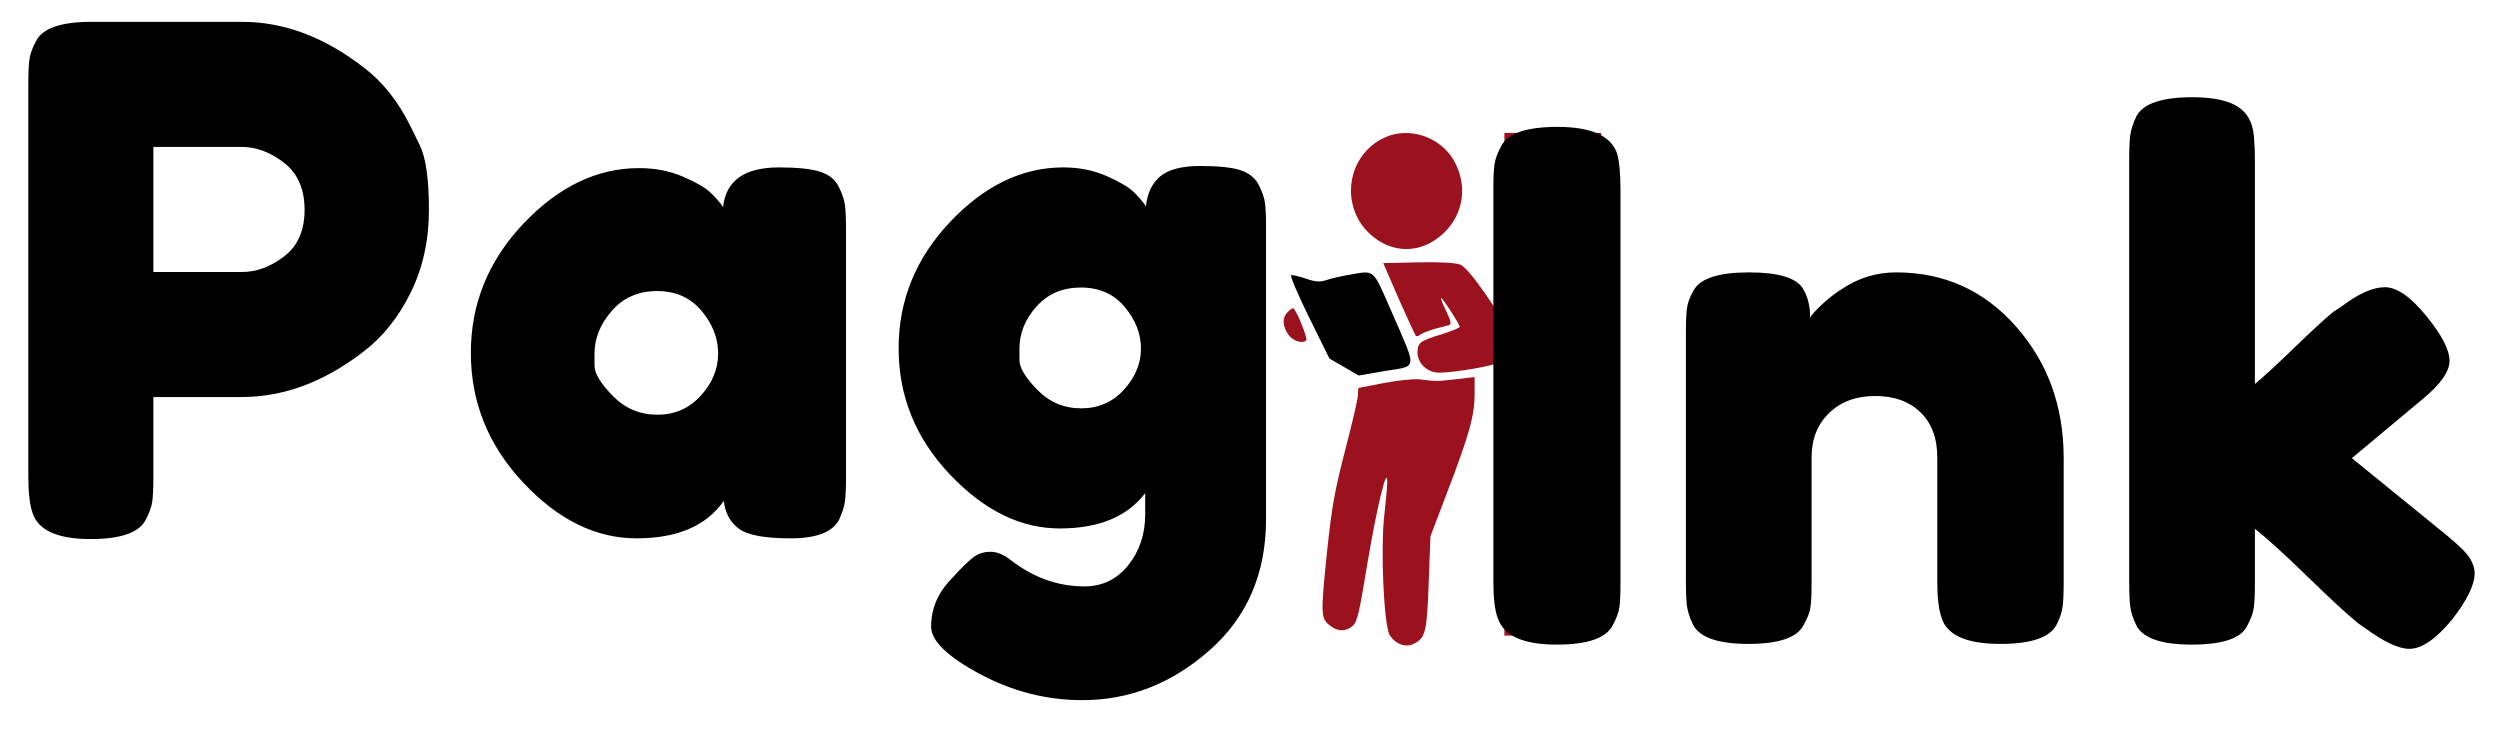 <?xml version="1.0" encoding="utf-8"?>
<svg viewBox="27.464 54.014 261.835 78.618" xmlns="http://www.w3.org/2000/svg">
  <g transform="matrix(0.026, 0, 0, -0.027, 151.227, 121.667)" fill="#000000" stroke="none" style="">
    <path d="M815 1971 c-148 -67 -179 -260 -60 -370 89 -82 211 -82 301 1 82 75 97 189 38 285 -56 90 -182 129 -279 84z" style="stroke: rgb(155, 17, 30); paint-order: fill; stroke-width: 0px; fill: rgb(155, 17, 30);"/>
    <path d="M1300 1623 l0 -367 -74 106 c-48 67 -85 109 -103 117 -19 7 -78 11 -170 9 l-141 -3 62 -138 c35 -75 66 -140 69 -144 4 -3 12 -1 19 5 7 5 33 15 58 22 25 6 51 13 58 15 9 3 6 18 -13 55 -14 27 -23 50 -20 50 6 0 75 -102 75 -112 0 -4 -33 -17 -72 -29 -88 -25 -98 -33 -98 -71 0 -42 40 -78 87 -78 61 0 224 27 236 39 6 6 15 11 19 11 4 0 8 -241 8 -535 l0 -535 195 0 195 0 0 975 0 975 -195 0 -195 0 0 -367z" style="stroke: rgb(155, 17, 30); paint-order: fill; stroke-width: 0px; fill: rgb(155, 17, 30);"/>
    <path d="M670 1439 c-30 -5 -70 -14 -88 -20 -25 -8 -43 -7 -82 6 -28 9 -54 15 -59 13 -5 -2 27 -75 72 -163 l82 -160 59 -33 59 -33 108 18 c130 20 128 1 26 226 -80 176 -66 164 -177 146z" style="stroke: rgb(155, 17, 30); paint-order: fill; stroke-width: 0px;"/>
    <path d="M426 1294 c-22 -21 -20 -56 5 -88 19 -24 57 -35 71 -20 7 7 -43 124 -53 124 -4 0 -15 -7 -23 -16z" style="stroke: rgb(155, 17, 30); paint-order: fill; stroke-width: 0px; fill: rgb(155, 17, 30);"/>
    <path d="M815 1020 c-55 -10 -101 -19 -102 -19 -2 -1 -3 -13 -3 -27 0 -15 -23 -110 -51 -213 -43 -160 -54 -217 -75 -409 -25 -236 -24 -247 18 -276 29 -21 61 -20 87 2 18 14 27 53 60 247 38 218 80 383 79 310 0 -16 -5 -70 -11 -120 -17 -131 -3 -441 22 -475 24 -34 63 -47 95 -32 48 22 54 45 61 237 l7 180 73 185 c85 215 105 284 105 370 l0 63 -72 -8 c-79 -9 -81 -9 -148 -1 -25 3 -90 -4 -145 -14z" style="stroke: rgb(155, 17, 30); paint-order: fill; stroke-width: 0px; fill: rgb(155, 17, 30);"/>
  </g>
  <path d="M 70.464 67.255 Q 70.464 67.255 71.426 69.216 Q 72.388 71.177 72.388 75.987 Q 72.388 80.797 70.464 84.682 Q 68.54 88.567 65.506 90.861 Q 59.364 95.597 52.778 95.597 L 43.528 95.597 L 43.528 103.959 Q 43.528 105.661 43.417 106.512 Q 43.306 107.363 42.714 108.473 Q 41.678 110.471 36.942 110.471 Q 31.762 110.471 30.874 107.733 Q 30.43 106.475 30.43 103.885 L 30.43 62.815 Q 30.43 61.113 30.541 60.262 Q 30.652 59.411 31.244 58.301 Q 32.28 56.303 37.016 56.303 L 52.852 56.303 Q 59.364 56.303 65.506 61.039 Q 68.54 63.333 70.464 67.255 Z M 52.852 82.499 Q 55.072 82.499 57.218 80.871 Q 59.364 79.243 59.364 75.987 Q 59.364 72.731 57.218 71.066 Q 55.072 69.401 52.778 69.401 L 43.528 69.401 L 43.528 82.499 L 52.852 82.499 Z" style="stroke: rgb(155, 17, 30); stroke-width: 0px; white-space: pre; vector-effect: non-scaling-stroke;"/>
  <path d="M 103.196 75.691 Q 103.64 71.547 109.042 71.547 Q 111.928 71.547 113.334 71.991 Q 114.74 72.435 115.295 73.545 Q 115.85 74.655 115.961 75.506 Q 116.072 76.357 116.072 78.059 L 116.072 103.959 Q 116.072 105.661 115.961 106.512 Q 115.85 107.363 115.332 108.473 Q 114.296 110.397 110.263 110.397 Q 106.23 110.397 104.861 109.398 Q 103.492 108.399 103.27 106.475 Q 100.532 110.397 94.131 110.397 Q 87.73 110.397 82.254 104.551 Q 76.778 98.705 76.778 90.972 Q 76.778 83.239 82.291 77.43 Q 87.804 71.621 94.39 71.621 Q 96.906 71.621 98.978 72.509 Q 101.05 73.397 101.864 74.174 Q 102.678 74.951 103.196 75.691 Z M 89.728 91.083 Q 89.728 91.083 89.728 92.304 Q 89.728 93.525 91.652 95.486 Q 93.576 97.447 96.314 97.447 Q 99.052 97.447 100.865 95.449 Q 102.678 93.451 102.678 91.046 Q 102.678 88.641 100.939 86.569 Q 99.2 84.497 96.277 84.497 Q 93.354 84.497 91.541 86.569 Q 89.728 88.641 89.728 91.083 Z" style="stroke: rgb(155, 17, 30); stroke-width: 0px; white-space: pre; vector-effect: non-scaling-stroke;"/>
  <path d="M 147.406 105.661 Q 144.594 109.361 138.452 109.361 Q 132.31 109.361 126.945 103.7 Q 121.58 98.039 121.58 90.491 Q 121.58 82.943 126.982 77.245 Q 132.384 71.547 138.822 71.547 Q 141.338 71.547 143.41 72.472 Q 145.482 73.397 146.259 74.174 Q 147.036 74.951 147.48 75.617 Q 147.702 73.545 148.997 72.472 Q 150.292 71.399 153.178 71.399 Q 156.064 71.399 157.396 71.843 Q 158.728 72.287 159.283 73.36 Q 159.838 74.433 159.949 75.247 Q 160.06 76.061 160.06 77.763 L 160.06 108.399 Q 160.06 116.909 154.14 122.126 Q 148.22 127.343 140.82 127.343 Q 135.196 127.343 130.09 124.605 Q 124.984 121.867 124.984 119.647 Q 124.984 116.761 127.204 114.541 Q 128.61 112.987 129.387 112.395 Q 130.164 111.803 131.2 111.803 Q 132.236 111.803 133.346 112.691 Q 136.898 115.429 141.042 115.429 Q 143.854 115.429 145.63 113.209 Q 147.406 110.989 147.406 107.881 Z M 134.234 90.528 Q 134.234 90.528 134.234 91.73 Q 134.234 92.933 136.121 94.857 Q 138.008 96.781 140.709 96.781 Q 143.41 96.781 145.186 94.82 Q 146.962 92.859 146.962 90.528 Q 146.962 88.197 145.26 86.162 Q 143.558 84.127 140.672 84.127 Q 137.786 84.127 136.01 86.125 Q 134.234 88.123 134.234 90.528 Z" style="stroke: rgb(155, 17, 30); stroke-width: 0px; white-space: pre; vector-effect: non-scaling-stroke;"/>
  <path d="M 27.85 72.702 Q 27.85 71.27 27.943 70.554 Q 28.037 69.838 28.535 68.904 Q 29.406 67.222 33.392 67.222 Q 37.75 67.222 38.56 69.526 Q 38.871 70.585 38.871 72.764 L 38.871 107.385 Q 38.871 108.88 38.778 109.565 Q 38.684 110.25 38.186 111.184 Q 37.315 112.865 33.329 112.865 Q 28.971 112.865 28.223 110.499 Q 27.85 109.503 27.85 107.323 Z" transform="matrix(1.208, 0, 0, 1.188, 150.228, -12.557)" style="stroke: rgb(155, 17, 30); stroke-width: 0px; white-space: pre; vector-effect: non-scaling-stroke;"/>
  <path d="M 62.788 80.05 Q 69.015 80.05 73.156 84.813 Q 77.296 89.577 77.296 96.426 L 77.296 107.385 Q 77.296 108.818 77.203 109.534 Q 77.11 110.25 76.674 111.121 Q 75.802 112.803 71.817 112.803 Q 67.396 112.803 66.711 110.499 Q 66.337 109.44 66.337 107.323 L 66.337 96.364 Q 66.337 93.811 64.874 92.379 Q 63.411 90.947 60.951 90.947 Q 58.491 90.947 56.966 92.441 Q 55.44 93.935 55.44 96.364 L 55.44 107.385 Q 55.44 108.818 55.347 109.534 Q 55.253 110.25 54.755 111.121 Q 53.946 112.803 49.961 112.803 Q 46.038 112.803 45.166 111.121 Q 44.73 110.187 44.637 109.471 Q 44.543 108.755 44.543 107.323 L 44.543 85.28 Q 44.543 83.91 44.637 83.194 Q 44.73 82.478 45.228 81.606 Q 46.1 80.05 50.023 80.05 Q 53.821 80.05 54.693 81.482 Q 55.316 82.54 55.316 84.035 Q 55.565 83.599 56.436 82.789 Q 57.308 81.98 58.118 81.482 Q 60.235 80.05 62.788 80.05 Z" transform="matrix(1.208, 0, 0, 1.188, 150.228, -12.557)" style="stroke: rgb(155, 17, 30); stroke-width: 0px; white-space: pre; vector-effect: non-scaling-stroke;"/>
  <path d="M 102.281 96.426 L 110.562 103.276 Q 112.119 104.583 112.524 105.268 Q 112.928 105.953 112.928 106.576 Q 112.928 108.07 110.998 110.623 Q 108.881 113.239 107.262 113.239 Q 105.892 113.239 103.464 111.433 L 102.841 110.997 Q 101.409 109.814 98.42 106.856 Q 95.431 103.898 93.874 102.653 L 93.874 107.448 Q 93.874 108.88 93.781 109.596 Q 93.688 110.312 93.189 111.246 Q 92.38 112.865 88.395 112.865 Q 84.472 112.865 83.6 111.184 Q 83.164 110.25 83.071 109.534 Q 82.977 108.818 82.977 107.385 L 82.977 70.087 Q 82.977 68.655 83.071 67.938 Q 83.164 67.222 83.6 66.288 Q 84.472 64.607 88.457 64.607 Q 91.446 64.607 92.691 65.666 Q 93.75 66.537 93.812 68.405 Q 93.874 68.966 93.874 70.149 L 93.874 89.888 Q 94.995 88.954 97.268 86.712 Q 99.541 84.471 100.662 83.537 L 101.409 83.038 Q 103.588 81.357 105.145 81.357 Q 106.702 81.357 108.725 83.879 Q 110.749 86.401 110.749 87.833 Q 110.749 89.265 108.445 91.196 Z" transform="matrix(1.208, 0, 0, 1.188, 150.228, -12.557)" style="stroke: rgb(155, 17, 30); stroke-width: 0px; white-space: pre; vector-effect: non-scaling-stroke;"/>
</svg>